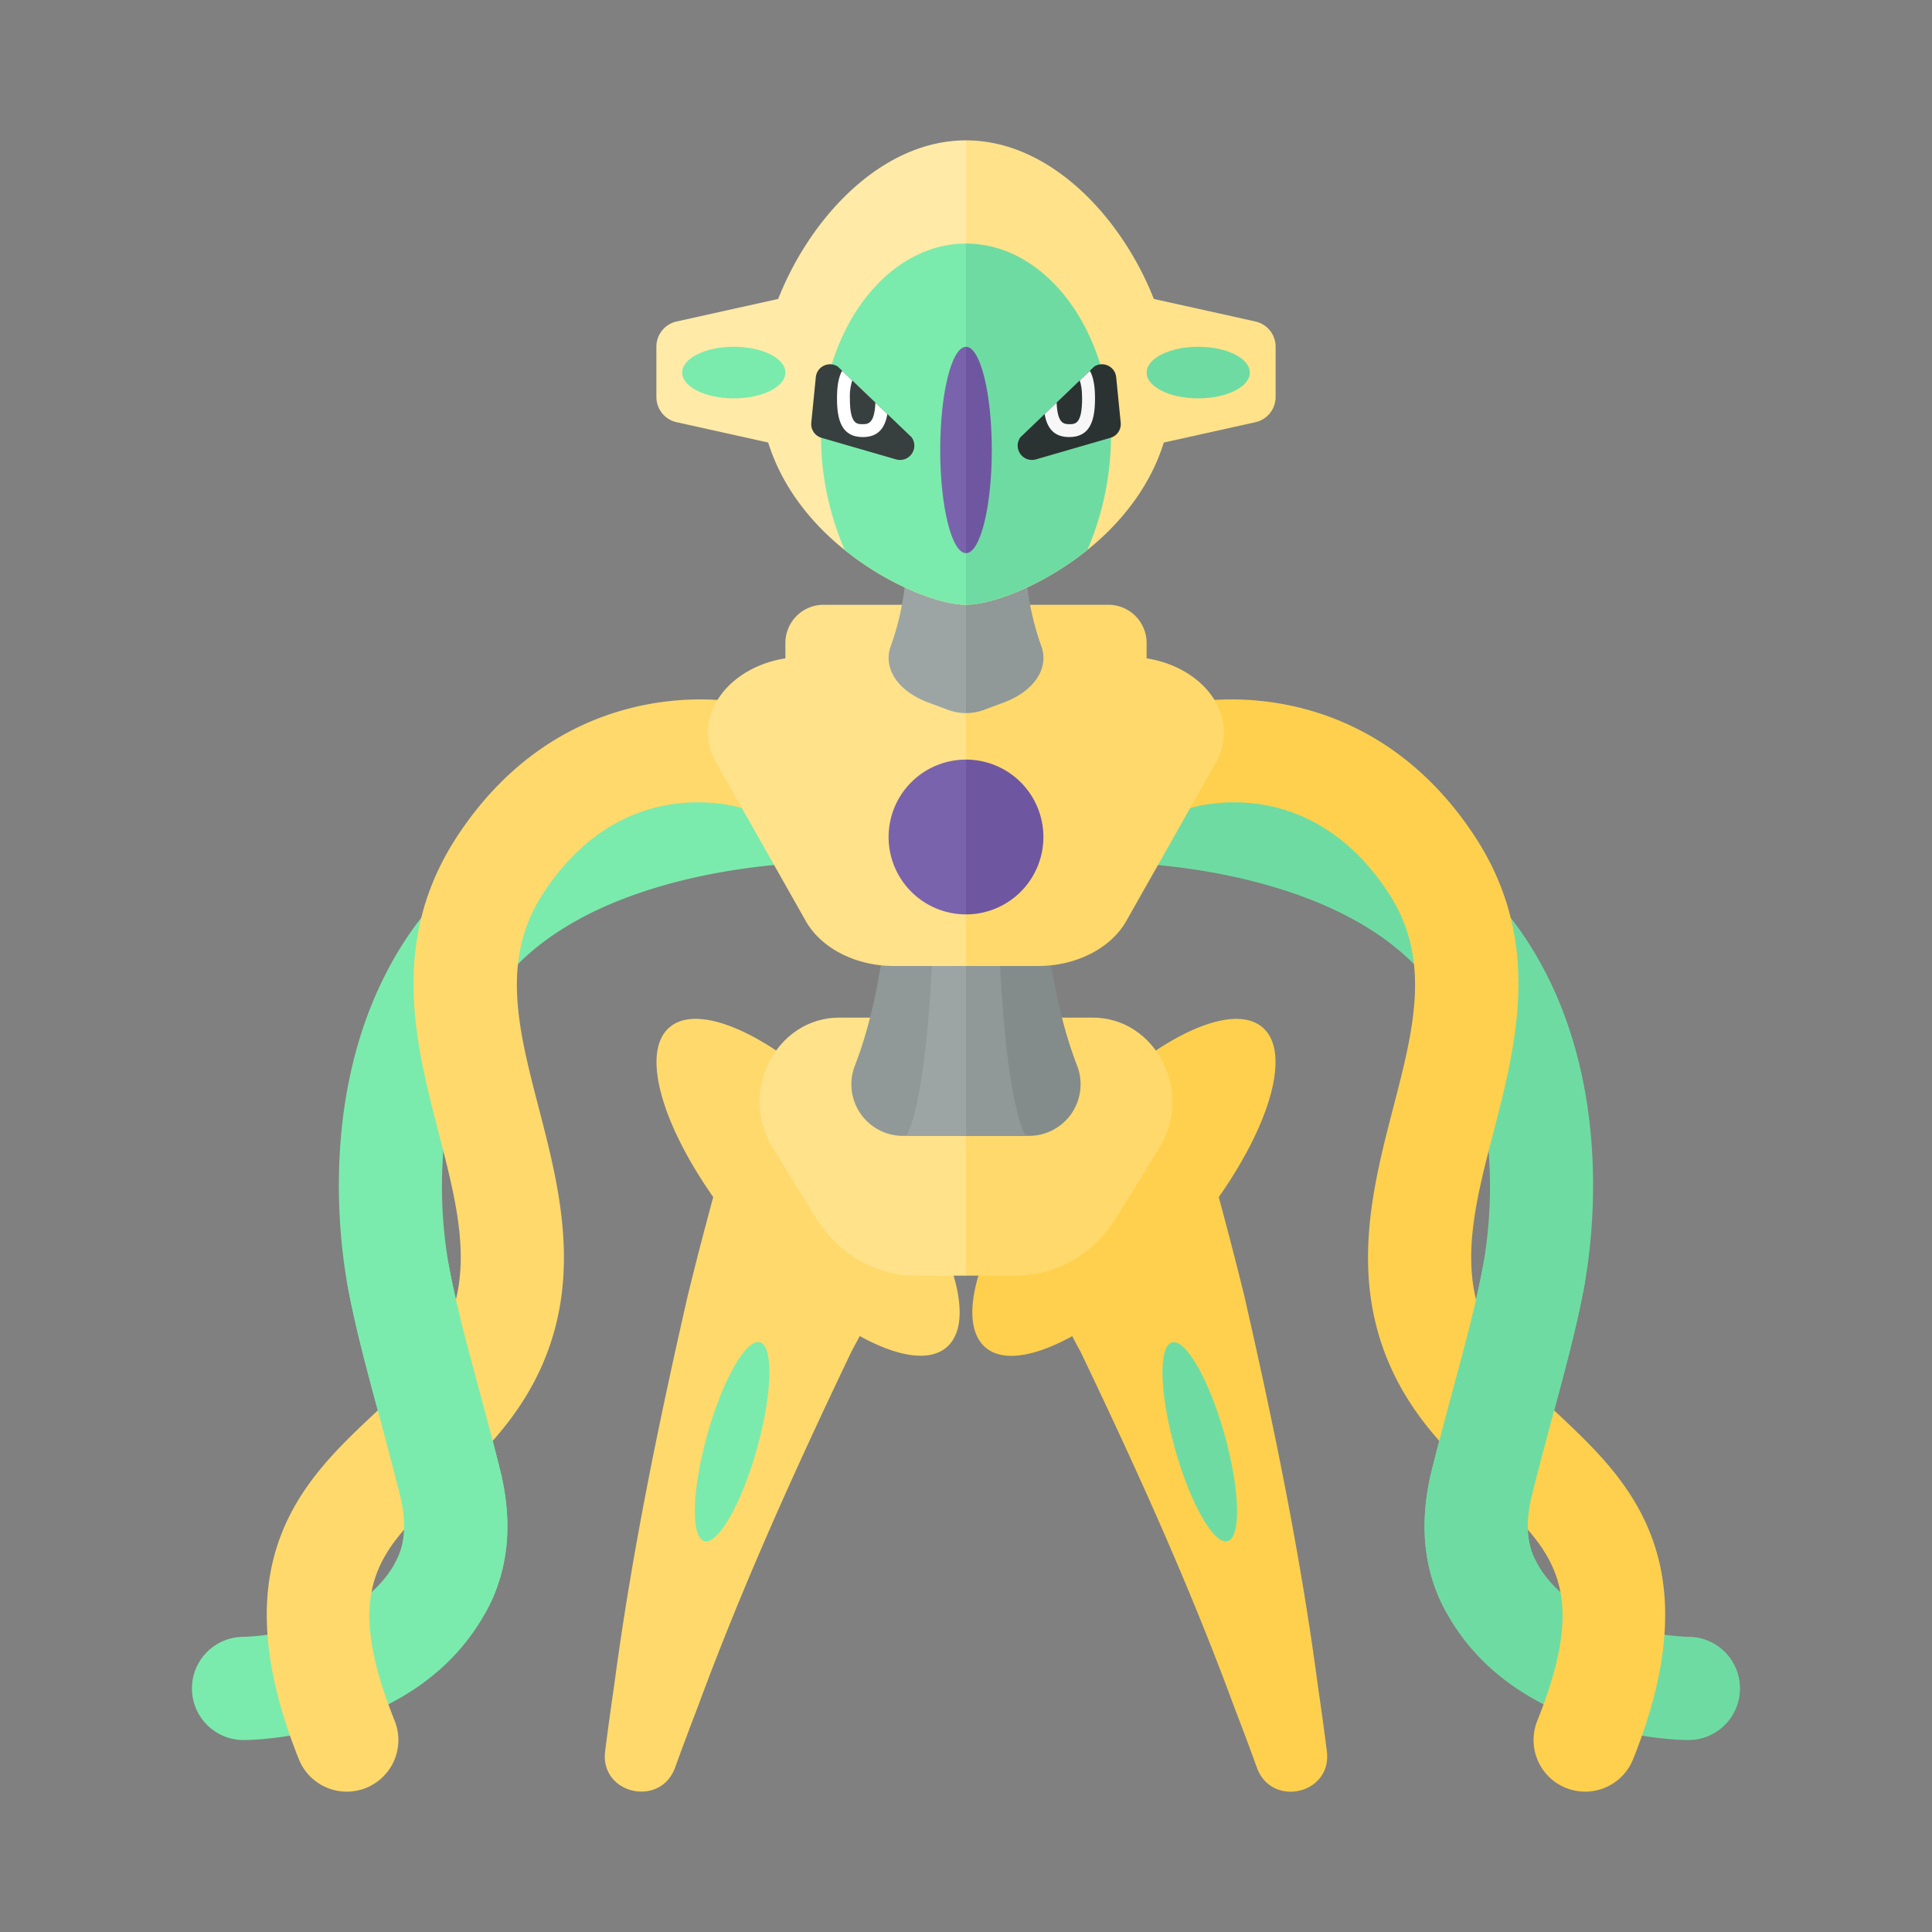 <svg xmlns="http://www.w3.org/2000/svg" width="100%" height="100%" viewBox="-2.72 -2.72 37.44 37.44"><rect x="-2.72" y="-2.72" width="37.44" height="37.44" fill="#808080" stroke="none"/><path fill="#6EDCA2" d="M29.999 31a1 1 0 000-2c-.018 0-2.196-.035-2.956-1.468-.182-.342-.206-.764-.074-1.289.14-.558.279-1.077.41-1.564.248-.92.461-1.715.604-2.489.17-.922.588-4.134-1.152-6.744C24.561 12.039 19.225 12 18.999 12a1 1 0 00-.001 2c.045 0 4.495.043 6.169 2.555 1.051 1.577 1.128 3.757.849 5.272-.128.695-.332 1.453-.568 2.332-.134.499-.277 1.028-.419 1.599-.253 1.012-.17 1.924.248 2.711C26.602 30.971 29.861 31 29.999 31z"/><path fill="#FFD04D" d="M27.999 32c.397 0 .772-.238.929-.629 1.546-3.865-.118-5.431-1.456-6.689-.643-.605-1.25-1.177-1.524-1.999-.351-1.052-.051-2.208.266-3.433.458-1.766.977-3.767-.383-5.806-1.917-2.875-4.859-2.823-6.148-2.394a1 1 0 00.626 1.9c.242-.076 2.354-.656 3.859 1.604.863 1.294.514 2.638.111 4.194-.359 1.384-.766 2.953-.228 4.567.434 1.3 1.293 2.109 2.051 2.822 1.253 1.179 2.009 1.891.969 4.49A1 1 0 0027.999 32z"/><path fill="#6EDCA2" d="M26.161 29a1.001 1.001 0 00.883-1.468c-.182-.342-.206-.764-.074-1.289.14-.558.279-1.077.41-1.564.248-.92.461-1.715.604-2.489a1 1 0 10-1.967-.361c-.128.694-.332 1.453-.568 2.331-.134.499-.277 1.028-.419 1.599-.253 1.012-.17 1.924.248 2.711.178.337.524.53.883.53z"/><path fill="#7AEBAC" d="M2 31a1 1 0 010-2c.018 0 2.196-.035 2.956-1.468.182-.342.206-.764.074-1.289a93.616 93.616 0 00-.41-1.564c-.248-.92-.461-1.715-.604-2.489-.17-.922-.588-4.134 1.152-6.744C7.438 12.039 12.774 12 13 12a1 1 0 01.001 2c-.045 0-4.495.043-6.169 2.555-1.051 1.577-1.128 3.757-.849 5.272.128.695.332 1.453.568 2.332.134.499.277 1.028.419 1.599.253 1.012.17 1.924-.248 2.711C5.397 30.971 2.138 31 2 31z"/><path fill="#FFD96C" d="M4 32c-.397 0-.772-.238-.929-.629-1.546-3.865.118-5.431 1.456-6.689.643-.605 1.25-1.177 1.524-1.999.351-1.052.051-2.208-.266-3.433-.458-1.766-.977-3.767.383-5.806 1.917-2.875 4.859-2.823 6.148-2.394a1 1 0 01-.626 1.9c-.242-.076-2.354-.656-3.859 1.604-.863 1.294-.514 2.638-.111 4.194.359 1.384.766 2.953.228 4.567-.434 1.3-1.293 2.109-2.051 2.822-1.253 1.179-2.009 1.891-.969 4.49A1 1 0 014 32z"/><path fill="#7AEBAC" d="M5.838 29a1.001 1.001 0 01-.883-1.468c.182-.342.206-.764.074-1.289a93.616 93.616 0 00-.41-1.564c-.248-.92-.461-1.715-.604-2.489a1 1 0 111.967-.361c.128.694.332 1.453.568 2.331.134.499.277 1.028.419 1.599.253 1.012.17 1.924-.248 2.711a.997.997 0 01-.883.53z"/><path fill="#FFD04D" d="M22.817 29.936c-.335-2.53-.852-5.038-1.426-7.553a85.836 85.836 0 00-.493-1.904c1.009-1.438 1.4-2.812.851-3.287-.655-.568-2.39.358-3.874 2.07s-2.156 3.559-1.501 4.127c.336.292.959.184 1.685-.216.058.115.122.226.18.341 1.063 2.225 2.094 4.495 2.956 6.839.151.392.299.785.442 1.181.285.785 1.461.513 1.356-.316a61.661 61.661 0 00-.176-1.282z"/><ellipse cx="20.531" cy="25.219" fill="#6EDCA2" rx=".5" ry="2" transform="rotate(-15.629 20.534 25.222)"/><path fill="#FFD96C" d="M14.125 19.261c-1.484-1.711-3.218-2.638-3.874-2.07-.548.476-.158 1.849.851 3.287a77.177 77.177 0 00-.493 1.904c-.574 2.515-1.091 5.023-1.426 7.553-.063.427-.122.854-.176 1.281-.105.829 1.071 1.101 1.356.316.143-.395.291-.789.442-1.181.863-2.343 1.893-4.613 2.956-6.839.057-.115.121-.226.18-.341.726.4 1.348.508 1.685.216.655-.567-.017-2.415-1.501-4.126z"/><path fill="#FFE28A" d="M16 22h-.965c-.782 0-1.511-.417-1.938-1.11l-.843-1.365C11.583 18.439 12.32 17 13.546 17H16v5z"/><path fill="#FFD96C" d="M16 22h.965c.782 0 1.511-.417 1.938-1.11l.843-1.365C20.417 18.439 19.68 17 18.454 17H16v5z"/><ellipse cx="11.469" cy="25.219" fill="#7AEBAC" rx="2" ry=".5" transform="rotate(-74.371 11.468 25.22)"/><path fill="#909997" d="M14.489 14.698s-.069 1.749-.639 3.225a.999.999 0 00.925 1.369H16v-4.594h-1.511z"/><path fill="#838C8A" d="M18.15 17.923c-.57-1.476-.639-3.225-.639-3.225H16v4.594h1.224a1 1 0 00.926-1.369z"/><path fill="#9DA5A4" d="M15.36 15.542s-.089 2.942-.515 3.75H16v-3.75h-.64z"/><path fill="#909997" d="M16 15.542v3.75h1.155c-.427-.808-.515-3.75-.515-3.75H16z"/><path fill="#FFE28A" d="M16 9h-2.76a.74.74 0 00-.74.74v.298c-1.137.18-1.833 1.15-1.337 2.028l1.731 3.061c.3.531.971.873 1.711.873H16V9z"/><path fill="#FFD96C" d="M19.5 10.038V9.74a.74.74 0 00-.74-.74H16v7h1.396c.74 0 1.41-.342 1.711-.873l1.731-3.061c.495-.878-.201-1.848-1.338-2.028z"/><path fill="#9DA5A4" d="M14.851 8c0 .754-.153 1.369-.309 1.8-.157.433.138.874.73 1.095l.379.141a1 1 0 00.349.063V8h-1.149z"/><path fill="#909997" d="M16.729 10.895c.591-.221.886-.662.73-1.095A5.299 5.299 0 0117.15 8H16v3.099a.997.997 0 00.349-.063l.38-.141z"/><path fill="#7A63AD" d="M14.5 13.5A1.5 1.5 0 0016 15v-3a1.5 1.5 0 00-1.5 1.5z"/><path fill="#6E57A0" d="M17.5 13.5A1.5 1.5 0 0016 12v3a1.5 1.5 0 001.5-1.5z"/><path fill="#FFEAA7" d="M10.392 3.51l1.968-.437C12.986 1.484 14.374 0 16 0v9c-.496 0-1.483-.363-2.353-1.063-.639-.514-1.21-1.213-1.48-2.081l-1.775-.394A.5.5 0 0110 4.974v-.976a.5.5 0 01.392-.488z"/><path fill="#FFE28A" d="M21.608 3.51l-1.968-.437C19.014 1.484 17.626 0 16 0v9c.496 0 1.483-.363 2.353-1.063.639-.514 1.21-1.213 1.48-2.081l1.775-.394A.5.5 0 0022 4.974v-.976a.5.5 0 00-.392-.488z"/><path fill="#7AEBAC" d="M16 2c-1.552 0-2.81 1.698-2.81 3.754 0 .748.17 1.511.457 2.183C14.517 8.637 15.504 9 16 9V2z"/><path fill="#6EDCA2" d="M16 2v7c.496 0 1.483-.363 2.353-1.063a5.648 5.648 0 00.457-2.183C18.81 3.698 17.552 2 16 2z"/><ellipse cx="11.5" cy="4.5" fill="#7AEBAC" rx="1" ry=".5"/><ellipse cx="20.5" cy="4.5" fill="#6EDCA2" rx="1" ry=".5"/><path fill="#373F3F" d="M14.946 5.754l-1.431-1.371a.277.277 0 00-.425.204l-.088.884a.276.276 0 00.198.293l1.447.419a.277.277 0 00.299-.429z"/><path fill="#FFF" d="M13.599 4.465c-.076.136-.099.325-.099.535 0 .414.086.75.5.75.305 0 .431-.184.476-.446l-.877-.839z"/><path fill="#373F3F" d="M13.796 4.653A1.013 1.013 0 0013.75 5c0 .5.133.5.25.5.109 0 .227-.017.244-.418l-.448-.429z"/><path fill="#2B3332" d="M17.054 5.754l1.431-1.371a.277.277 0 01.425.204l.088.884a.276.276 0 01-.198.293l-1.447.419a.277.277 0 01-.299-.429z"/><path fill="#F7F7F7" d="M18.401 4.465c.076.136.099.325.099.535 0 .414-.086.75-.5.75-.305 0-.431-.184-.476-.446l.877-.839z"/><path fill="#2B3332" d="M18.204 4.653c.026.074.046.173.046.347 0 .5-.133.5-.25.5-.109 0-.227-.017-.244-.418l.448-.429z"/><path fill="#7A63AD" d="M16 4c-.276 0-.5.895-.5 2s.224 2 .5 2V4z"/><path fill="#6E57A0" d="M16.5 6c0-1.105-.224-2-.5-2v4c.276 0 .5-.895.5-2z"/></svg>